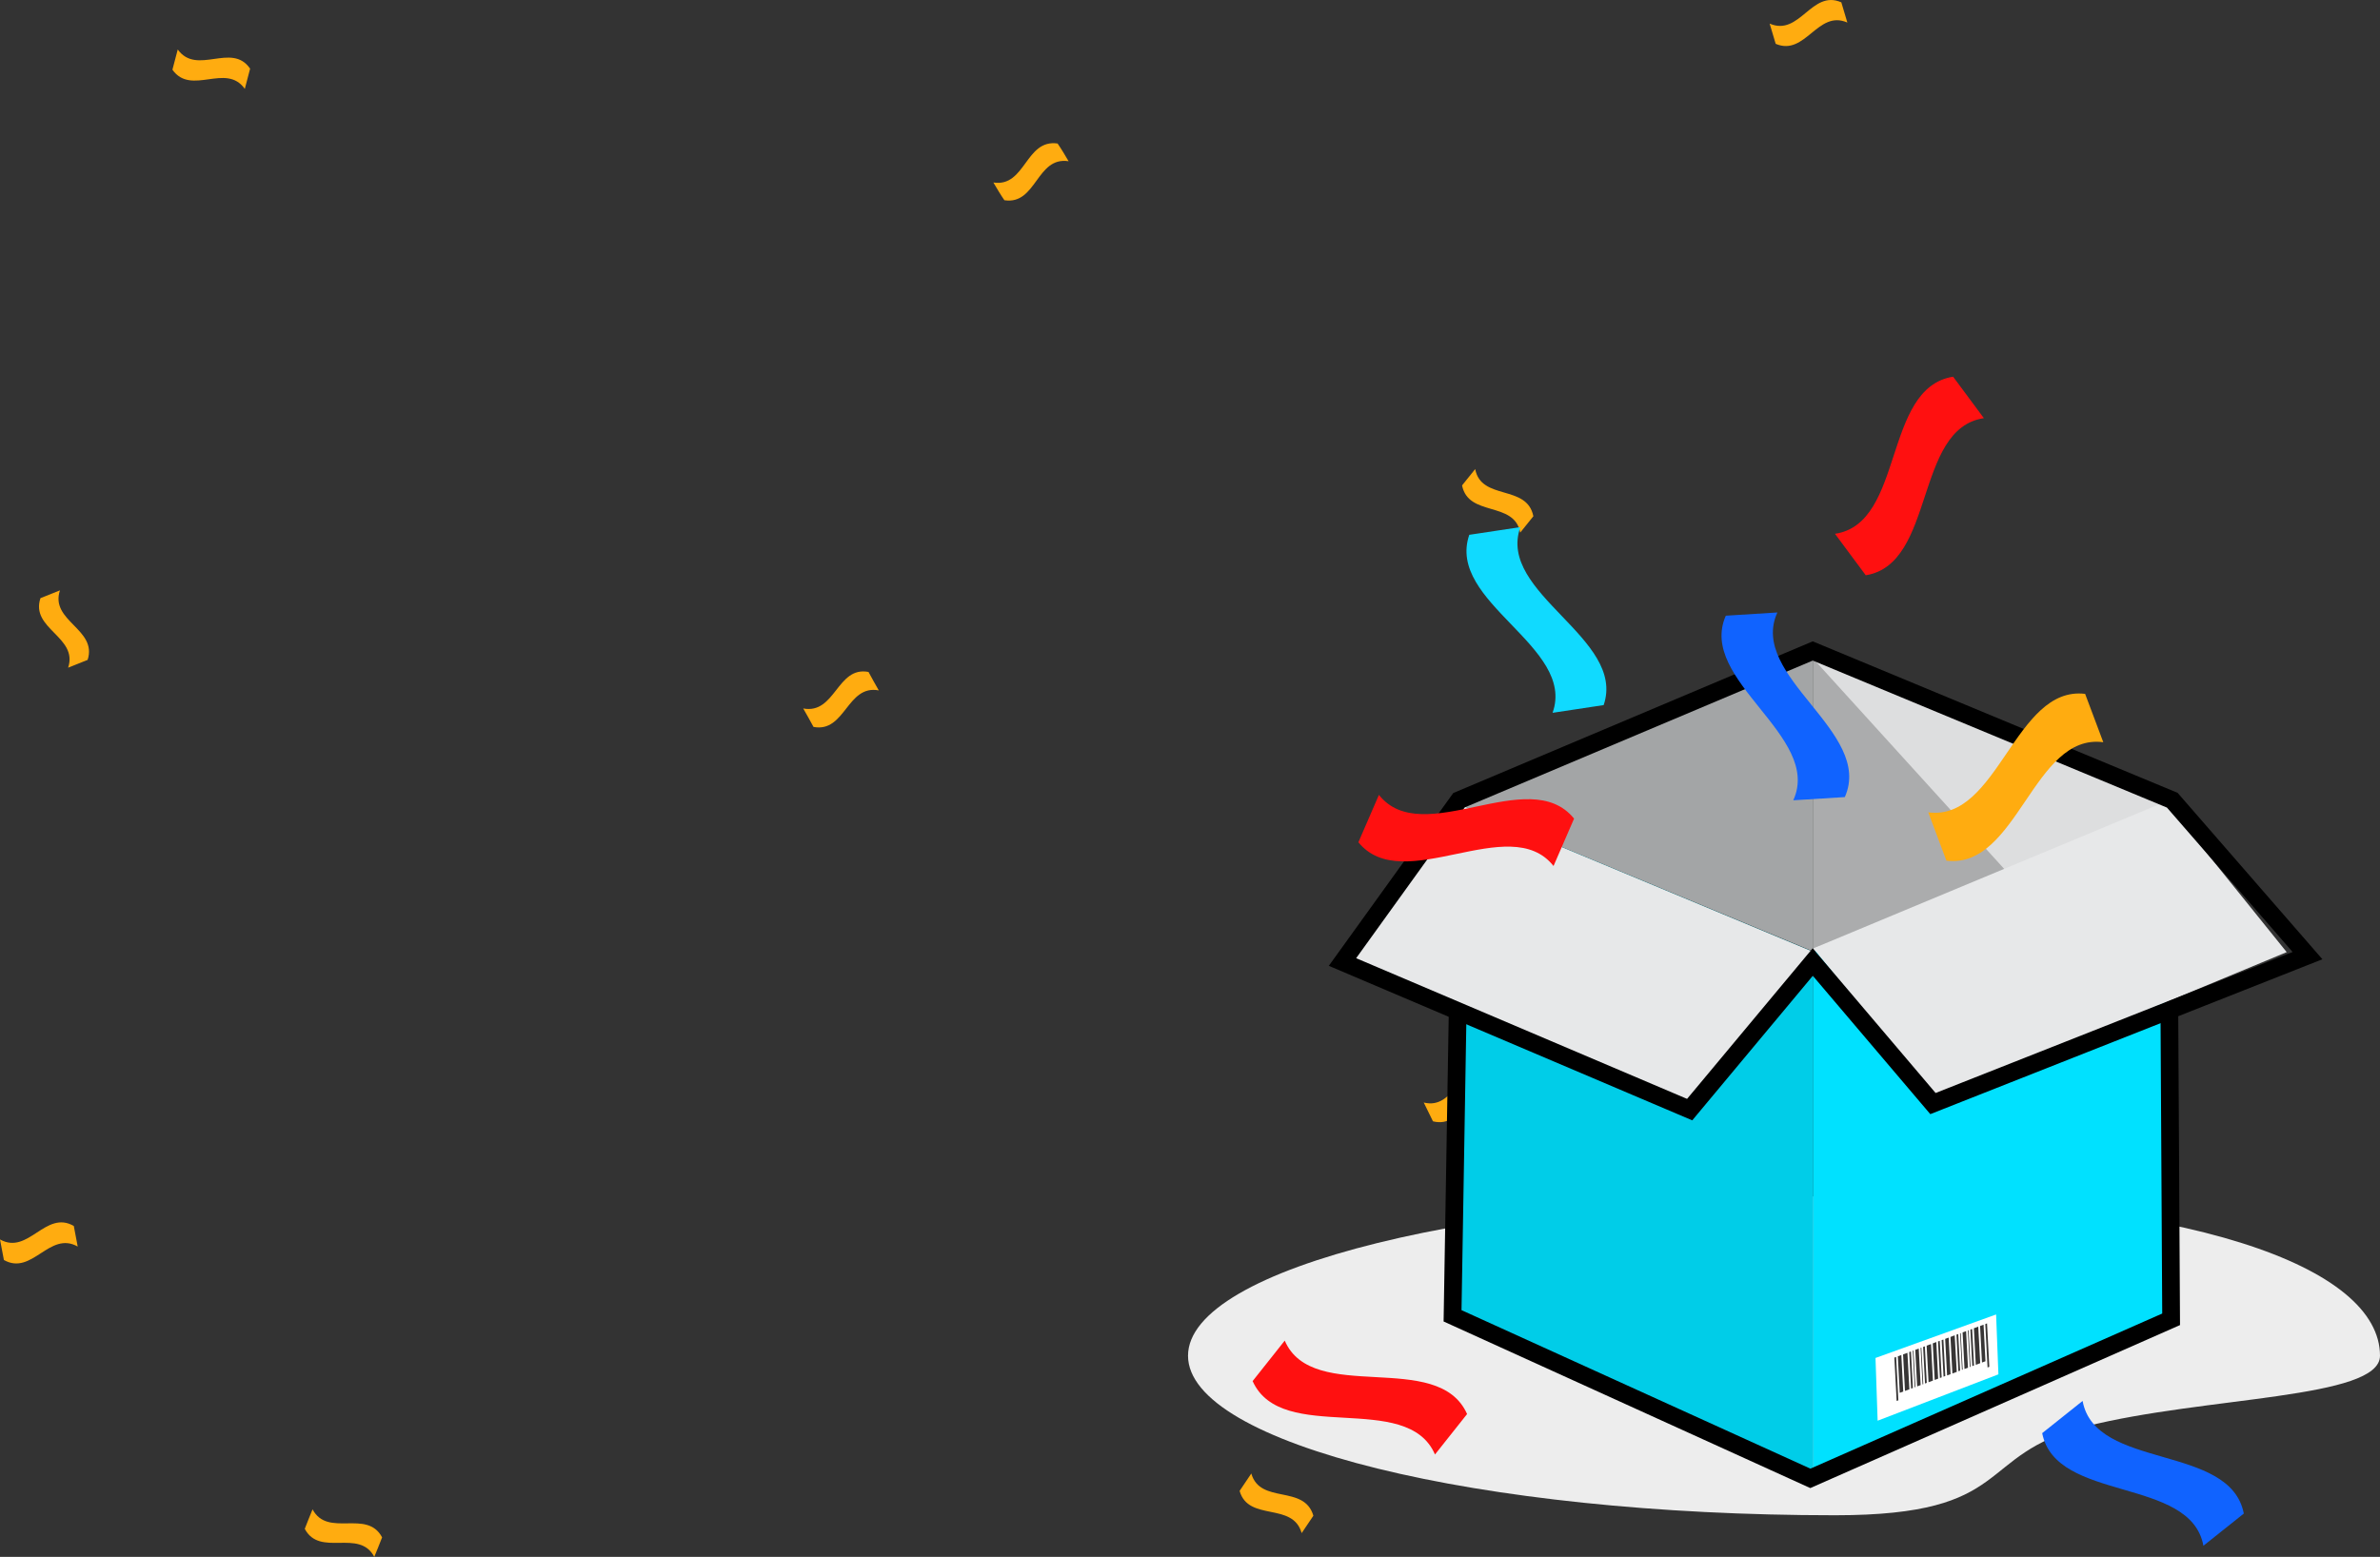 <svg xmlns="http://www.w3.org/2000/svg" xmlns:xlink="http://www.w3.org/1999/xlink" width="134.253" height="87.847" viewBox="0 0 134.253 87.847">
  <rect x="0" y="0" width="134.253" height="87.847" fill="#333333" stroke="none"/>
  <defs>
    <clipPath id="clip-path">
      <path id="path1052" d="M112.639-951.811h30.752v16.53H112.639Z" transform="translate(-112.639 951.811)"/>
    </clipPath>
    <clipPath id="clip-path-2">
      <path id="path1056" d="M132.5-935.281l-19.859-8.276,19.859-8.254L143.39-939.82Z" transform="translate(-112.638 951.811)"/>
    </clipPath>
    <linearGradient id="linear-gradient" x1="-0.735" y1="11.56" x2="-0.727" y2="11.56" gradientUnits="objectBoundingBox">
      <stop offset="0" stop-color="#373535"/>
      <stop offset="0.515" stop-color="#373535"/>
      <stop offset="1" stop-color="#373535"/>
    </linearGradient>
    <clipPath id="clip-path-3">
      <path id="path858" d="M186.23-912.03h31.606v21.842H186.23Z" transform="translate(-186.23 912.03)"/>
    </clipPath>
  </defs>
  <g id="Group_4600" data-name="Group 4600" transform="translate(-236.985 -84.5)">
    <g id="Group_2993" data-name="Group 2993">
      <g id="Group_2924" data-name="Group 2924" transform="translate(75.885 -90.447)">
        <path id="Path_3554" data-name="Path 3554" d="M659.9,176.279c.12.38.22.76.34,1.141,1.681.72,2.362-1.941,4.043-1.2-.12-.38-.22-.76-.34-1.141C662.261,174.337,661.6,177.019,659.9,176.279Z" transform="translate(-398.976)" fill="#ffac10"/>
        <path id="Path_3555" data-name="Path 3555" d="M573.941,307.2c-.24.3-.5.62-.741.921.36,1.8,2.942.861,3.282,2.662.24-.3.5-.62.74-.921C576.862,308.041,574.281,309,573.941,307.2Z" transform="translate(-329.627 -105.785)" fill="#ffac10"/>
        <path id="Path_3556" data-name="Path 3556" d="M387.5,366.344c.2.34.38.68.58,1.041,1.8.34,1.881-2.4,3.682-2.061-.2-.34-.38-.68-.58-1.041C389.4,363.943,389.321,366.684,387.5,366.344Z" transform="translate(-181.091 -151.421)" fill="#ffac10"/>
        <path id="Path_3557" data-name="Path 3557" d="M562.4,478.169c.18.36.34.7.52,1.061,1.781.44,2-2.3,3.8-1.861-.18-.36-.34-.7-.52-1.061C564.4,475.868,564.181,478.609,562.4,478.169Z" transform="translate(-320.988 -241.011)" fill="#ffac10"/>
        <path id="Path_3558" data-name="Path 3558" d="M247.44,600.5c-.14.36-.3.721-.44,1.1.861,1.621,3.062-.04,3.923,1.581.14-.36.3-.72.44-1.1C250.5,600.46,248.3,602.121,247.44,600.5Z" transform="translate(-68.709 -340.387)" fill="#ffac10"/>
        <path id="Path_3559" data-name="Path 3559" d="M511.16,590.4c-.22.32-.44.66-.66.981.5,1.761,3,.6,3.5,2.382.22-.32.44-.66.661-.981C514.142,591,511.661,592.161,511.16,590.4Z" transform="translate(-279.475 -332.309)" fill="#ffac10"/>
        <path id="Path_3560" data-name="Path 3560" d="M689.1,409.956c.16.36.3.72.46,1.081,1.761.54,2.141-2.181,3.9-1.641-.16-.36-.3-.721-.46-1.081C691.241,407.774,690.861,410.5,689.1,409.956Z" transform="translate(-422.332 -186.607)" fill="#ffac10"/>
        <path id="Path_3561" data-name="Path 3561" d="M210,188.9l-.3,1.141c1.061,1.5,3.022-.42,4.083,1.081l.3-1.141C213.042,188.46,211.081,190.4,210,188.9Z" transform="translate(-38.874 -11.16)" fill="#ffac10"/>
        <path id="Path_3562" data-name="Path 3562" d="M441.1,217.532c.2.34.4.68.62,1,1.821.28,1.8-2.482,3.622-2.2-.2-.34-.4-.68-.62-1C442.9,215.07,442.921,217.812,441.1,217.532Z" transform="translate(-223.964 -32.287)" fill="#ffac10"/>
        <path id="Path_3563" data-name="Path 3563" d="M173.274,341.4c-.36.14-.74.3-1.1.44-.58,1.741,2.141,2.181,1.561,3.923.36-.14.74-.3,1.1-.44C175.4,343.581,172.694,343.141,173.274,341.4Z" transform="translate(-8.792 -133.141)" fill="#ffac10"/>
        <path id="Path_3564" data-name="Path 3564" d="M161.1,520.555c.08.38.14.78.22,1.161,1.6.9,2.562-1.661,4.163-.76-.08-.38-.14-.78-.22-1.161C163.662,518.873,162.7,521.455,161.1,520.555Z" transform="translate(0 -275.672)" fill="#ffac10"/>
      </g>
    </g>
    <g id="Group_3077" data-name="Group 3077" transform="translate(12)">
      <g id="Group_3076" data-name="Group 3076" transform="translate(-6 -4)">
        <path id="Path_3636" data-name="Path 3636" d="M36.5,0C56.658,0,67.238,4.029,67.238,9c0,2.446-9.863,2.287-16.579,3.983C44.326,14.584,46.741,18,36.5,18,16.342,18,0,13.971,0,9S16.342,0,36.5,0Z" transform="translate(298 156)" fill="#ededed"/>
        <g id="Group_3075" data-name="Group 3075" transform="translate(-27.859 85.116)">
          <g id="Group_2401" data-name="Group 2401" transform="translate(334.438 40.566)">
            <g id="Group_2358" data-name="Group 2358" transform="translate(0 0)">
              <g id="Group_2031" data-name="Group 2031">
                <g id="Group_2021" data-name="Group 2021" transform="translate(0 0)">
                  <g id="g388" transform="translate(2.409 0)">
                    <g id="Group_2015" data-name="Group 2015" transform="translate(0 0)">
                      <g id="g396" transform="translate(4.43)">
                        <path id="path398" d="M-64.72-24.811l19.859,8.254V-33.065Z" transform="translate(64.72 33.065)" fill="#d2d4d5"/>
                      </g>
                      <g id="g400" transform="translate(24.289 0)">
                        <path id="path402" d="M0-65.809l19.859-8.276L0-82.338Z" transform="translate(0 82.338)" fill="#dddedf"/>
                      </g>
                      <g id="g404" transform="translate(24.289 8.254)">
                        <path id="path406" d="M0-32.949l19.859-8.276V-11.87L0-3.616Z" transform="translate(0 41.225)" fill="#00e1ff"/>
                      </g>
                      <g id="g726" transform="translate(0 10.93)">
                        <path id="path728" d="M-96.7-22.293l-19.859-5.6-4.43,5.813,17.45,8.254Z" transform="translate(120.989 27.892)" fill="#e7e8e9"/>
                      </g>
                    </g>
                  </g>
                  <g id="g384" transform="translate(6.839 8.255)">
                    <path id="path386" d="M-79.065-32.949l-19.859-8.276V-11.87l19.859,8.254Z" transform="translate(98.924 41.225)" fill="#00cde8"/>
                  </g>
                  <g id="g730" transform="translate(0 8.255)">
                    <path id="path732" d="M-106.291-32.949l-19.859-8.276-6.839,8.49,19.859,8.254Z" transform="translate(132.989 41.225)" fill="#e7e8e9"/>
                  </g>
                  <g id="g1048" transform="translate(6.839)">
                    <g id="g1108" transform="translate(0)">
                      <g id="g1106" transform="translate(0)" opacity="0.3" clip-path="url(#clip-path)">
                        <g id="g1104" transform="translate(0)">
                          <g id="g1102" clip-path="url(#clip-path-2)">
                            <g id="g1100">
                              <g id="g1098">
                                <g id="g1096">
                                  <path id="path1094" d="M132.5-935.281l-19.859-8.276,19.859-8.254L143.39-939.82Z" transform="translate(-112.638 951.811)" fill="url(#linear-gradient)"/>
                                </g>
                              </g>
                            </g>
                          </g>
                        </g>
                      </g>
                    </g>
                  </g>
                  <g id="g784" transform="translate(21.612 7.785)">
                    <g id="Group_2017" data-name="Group 2017" transform="translate(0 0)">
                      <g id="g896" transform="translate(5.086 2.944)">
                        <path id="path898" d="M0-22.293l17.182-5.6,6.373,5.583L6.839-14.093Z" transform="translate(0 27.892)" fill="#e7e8e9"/>
                      </g>
                      <g id="g900" transform="translate(5.086 0.268)">
                        <path id="path902" d="M0-32.949l19.859-8.276,6.839,8.49L6.839-24.482Z" transform="translate(0 41.225)" fill="#e7e8e9"/>
                      </g>
                    </g>
                  </g>
                </g>
              </g>
            </g>
            <g id="Group_2400" data-name="Group 2400" transform="translate(30.2 36.988)">
              <path id="Path_3293" data-name="Path 3293" d="M1717.8-1323.53l.12,3.54,6.813-2.616-.13-3.378Z" transform="translate(-1717.799 1325.984)" fill="#fff"/>
              <path id="path5402" d="M1.551,3.235l-.044.014V1.184l.044-.014Zm.2-.062-.1.03V1.138l.1-.03Zm.354-.11-.251.078V1.076L2.105,1Zm.3-.094-.2.062V.966L2.409.9ZM.953,3.421l-.1.03V1.385l.1-.03Zm-.2.062L.5,3.561V1.5l.251-.078ZM.4,3.593l-.2.062V1.59l.2-.062Zm1-.312-.2.062V1.278l.2-.062Zm-.3.094-.044.014V1.323L1.1,1.31Zm1.507-.468-.1.03V.872l.1-.03ZM.1,1.622V4.074L0,4.1V1.652Zm4.72.6L4.566,2.3V.234L4.817.156Zm-.355.11-.1.03V.3l.1-.03Zm-.2.062-.044.014V.342L4.263.328Zm.857-.266-.2.062V.124l.2-.062Zm.2.325-.1.03V.03l.1-.03Zm-1.655.127-.1.03V.544l.1-.03Zm.451-.14-.2.062V.436l.2-.062Zm-1,.312-.2.062V.748l.2-.062Zm.355-.11-.251.078V.654L3.465.576Zm-.658.2-.1.03V.81l.1-.03Zm1-.312-.044.013V.482L3.812.468Z" transform="translate(0.978 0.783) rotate(-3)" fill="#373535"/>
            </g>
          </g>
          <g id="Group_2868" data-name="Group 2868" transform="translate(334.572 39.529)">
            <path id="Path_3519" data-name="Path 3519" d="M1024.071-1334.462l-6.572,9.128,19.584,8.329,6.943-8.327,6.781,7.986,21.127-8.348-7.627-8.769-20.281-8.422Z" transform="translate(-1017.499 1343.471)" fill="none" stroke="#000" stroke-width="1"/>
            <path id="Path_3520" data-name="Path 3520" d="M1020.605-1334.25l-.286,17.084,20.182,9.172,20.351-8.975-.1-17.684" transform="translate(-1014.11 1355.267)" fill="none" stroke="#000" stroke-width="1"/>
          </g>
        </g>
      </g>
      <path id="Path_3637" data-name="Path 3637" d="M575.346,307.2c-.7.643-1.45,1.329-2.146,1.972,1.044,3.857,8.526,1.843,9.512,5.7.7-.643,1.45-1.329,2.146-1.971C583.814,309,576.332,311.057,575.346,307.2Z" transform="translate(843.988 -291.992) rotate(112)" fill="#ffac10"/>
      <path id="Path_3638" data-name="Path 3638" d="M575.346,307.2c-.7.643-1.45,1.329-2.146,1.972,1.044,3.857,8.526,1.843,9.512,5.7.7-.643,1.45-1.329,2.146-1.971C583.814,309,576.332,311.057,575.346,307.2Z" transform="translate(-347.786 82.725) rotate(-24)" fill="#ff1010"/>
      <path id="Path_3643" data-name="Path 3643" d="M575.346,307.2c-.7.643-1.45,1.329-2.146,1.972,1.044,3.857,8.526,1.843,9.512,5.7.7-.643,1.45-1.329,2.146-1.971C583.814,309,576.332,311.057,575.346,307.2Z" transform="translate(-37.164 654.703) rotate(-84)" fill="#ff1010"/>
      <path id="Path_3641" data-name="Path 3641" d="M575.346,307.2c-.7.643-1.45,1.329-2.146,1.972,1.044,3.857,8.526,1.843,9.512,5.7.7-.643,1.45-1.329,2.146-1.971C583.814,309,576.332,311.057,575.346,307.2Z" transform="translate(-318.864 -53.268) rotate(-9)" fill="#ff1010"/>
      <path id="Path_3639" data-name="Path 3639" d="M575.346,307.2c-.7.643-1.45,1.329-2.146,1.972,1.044,3.857,8.526,1.843,9.512,5.7.7-.643,1.45-1.329,2.146-1.971C583.814,309,576.332,311.057,575.346,307.2Z" transform="translate(71.444 -481.757) rotate(39)" fill="#1063ff"/>
      <path id="Path_3642" data-name="Path 3642" d="M575.346,307.2c-.7.643-1.45,1.329-2.146,1.972,1.044,3.857,8.526,1.843,9.512,5.7.7-.643,1.45-1.329,2.146-1.971C583.814,309,576.332,311.057,575.346,307.2Z" transform="matrix(0.998, 0.07, -0.07, 0.998, -210.229, -183.311)" fill="#1063ff"/>
      <path id="Path_3640" data-name="Path 3640" d="M575.346,307.2c-.7.643-1.45,1.329-2.146,1.972,1.044,3.857,8.526,1.843,9.512,5.7.7-.643,1.45-1.329,2.146-1.971C583.814,309,576.332,311.057,575.346,307.2Z" transform="matrix(-0.829, -0.559, 0.559, -0.829, 617.801, 701.008)" fill="#10daff"/>
    </g>
  </g>
</svg>
